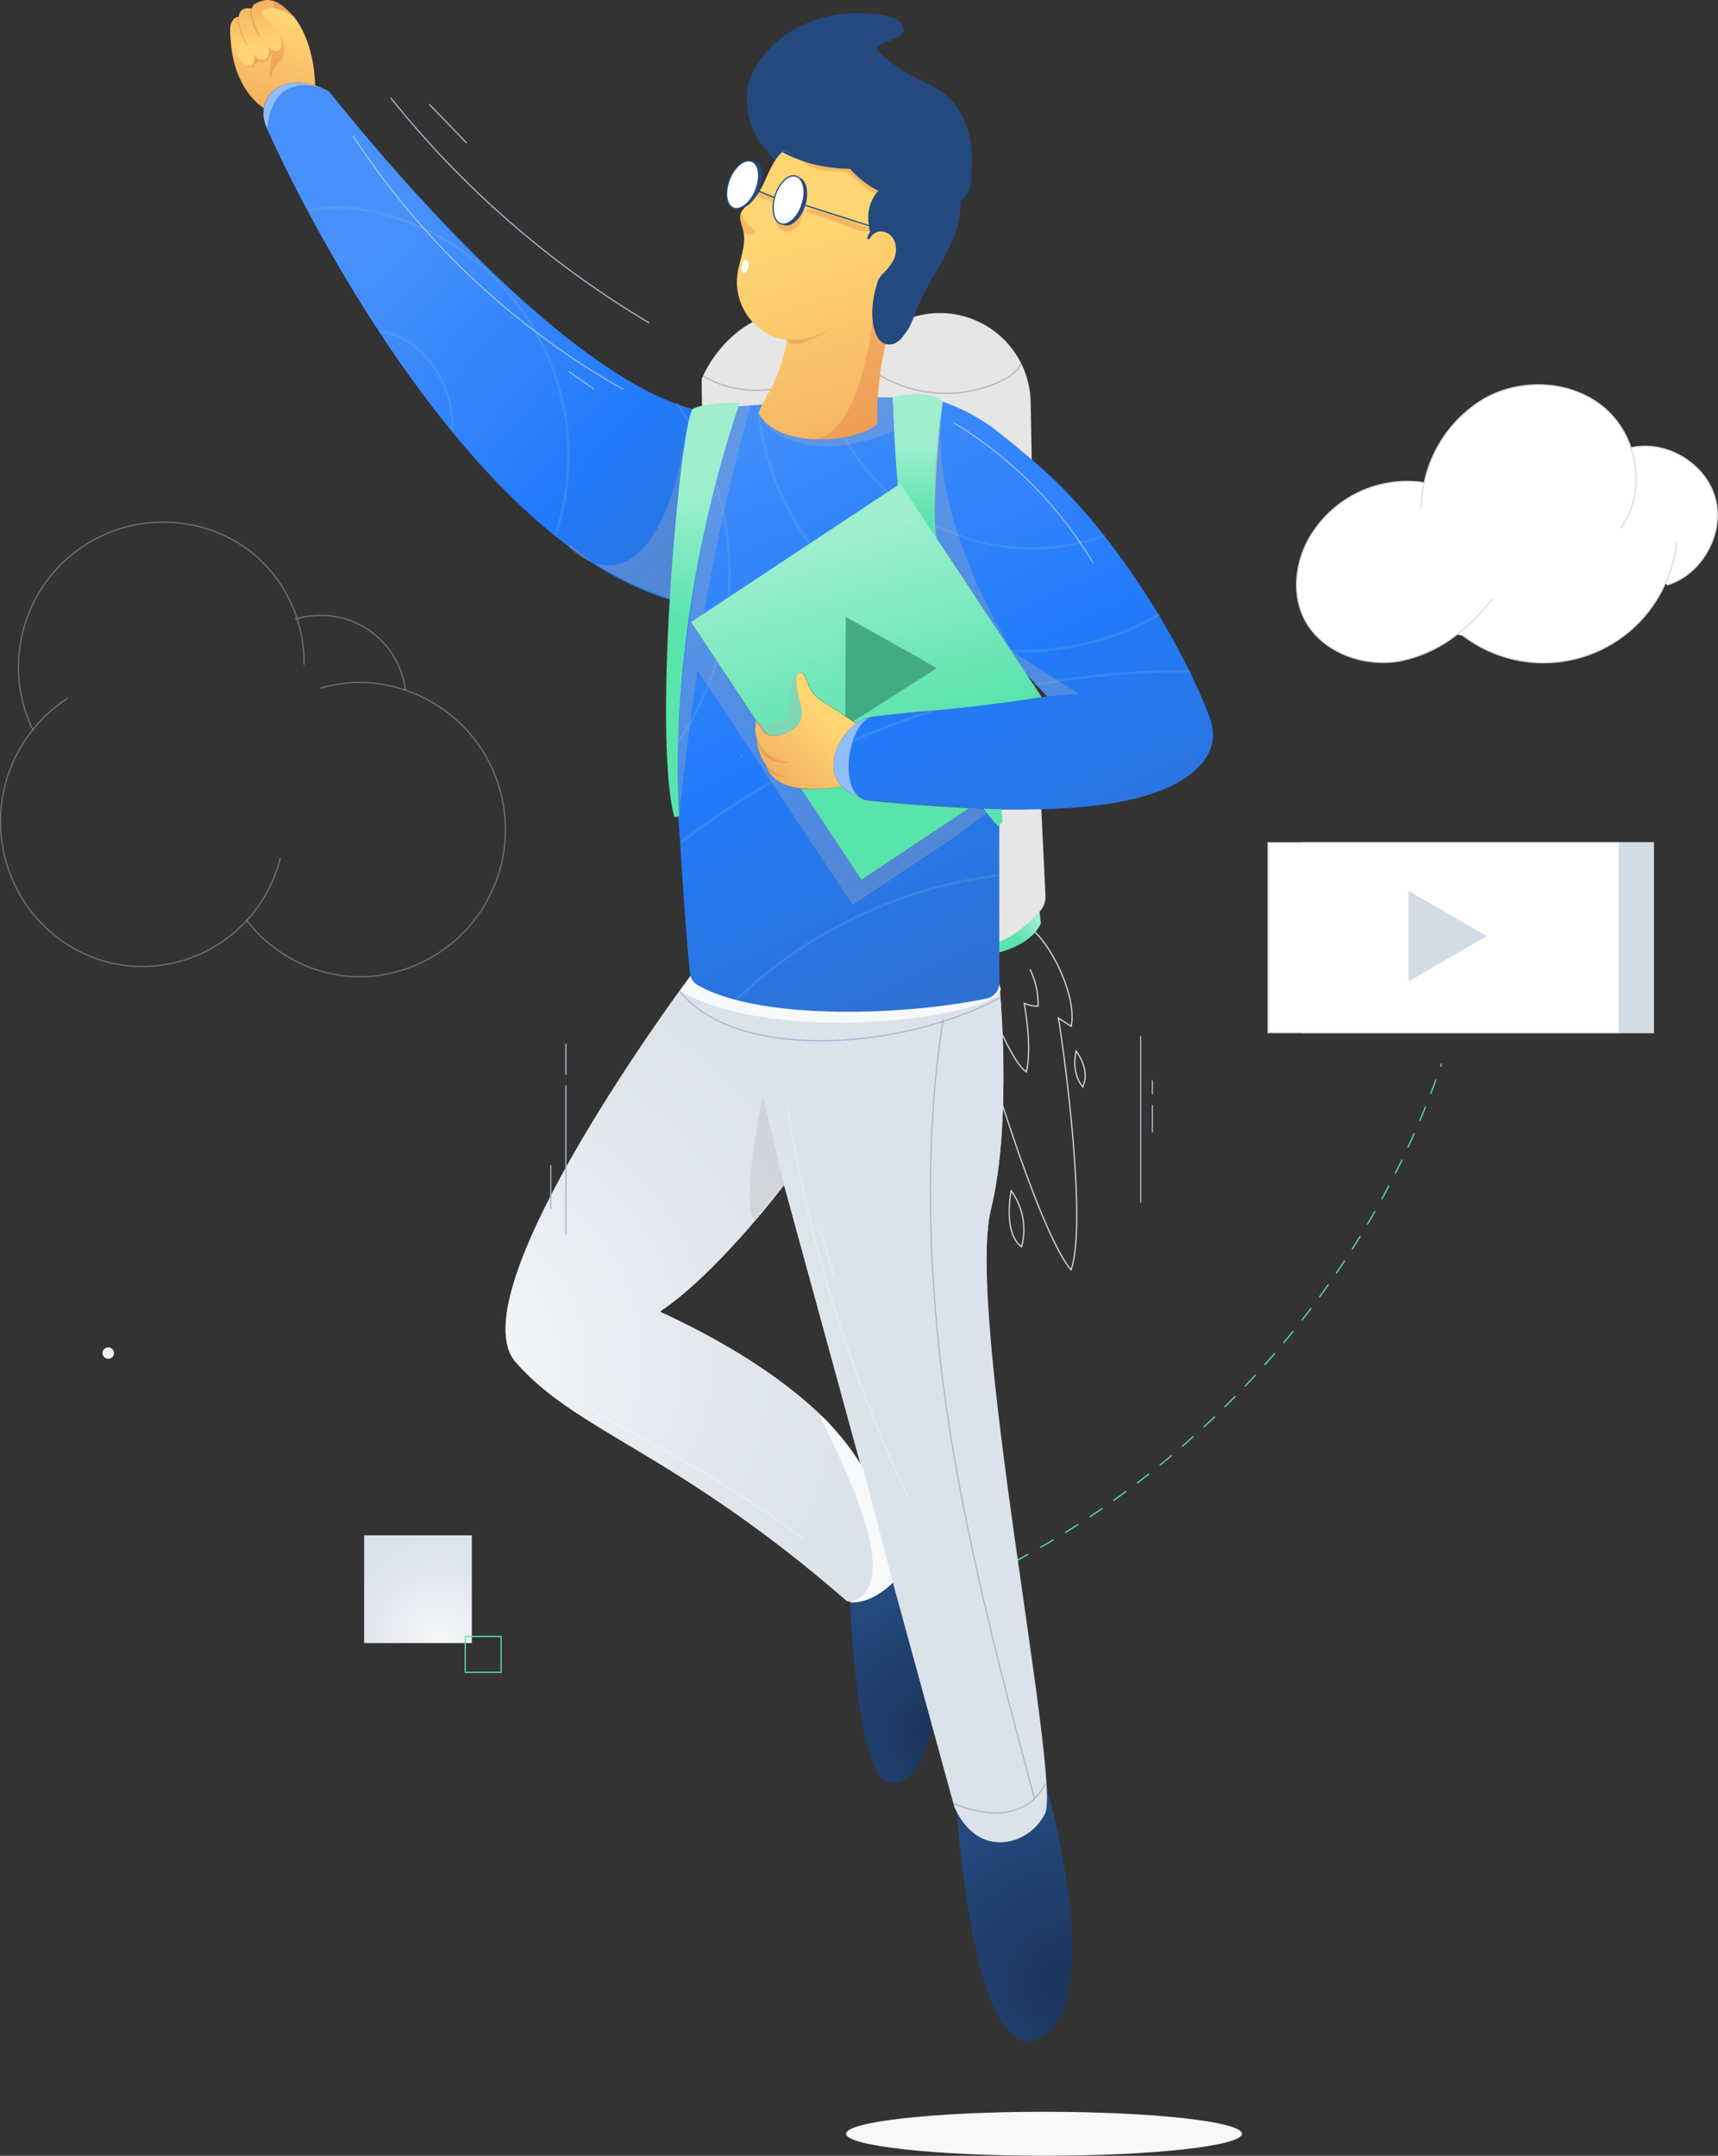 <svg xmlns="http://www.w3.org/2000/svg" xmlns:xlink="http://www.w3.org/1999/xlink" viewBox="0 0 354.87 445.25"><rect x="0" y="0" width="354.87" height="445.25" fill="#333333" stroke="none"/><defs><style>.cls-1,.cls-11,.cls-3,.cls-30,.cls-4,.cls-43,.cls-45,.cls-49,.cls-53,.cls-54,.cls-55{fill:none;}.cls-2{isolation:isolate;}.cls-3,.cls-53{stroke:#59e3ad;}.cls-3,.cls-30,.cls-4,.cls-43,.cls-49,.cls-50,.cls-54,.cls-55{stroke-linecap:round;}.cls-3,.cls-30,.cls-49,.cls-50,.cls-54,.cls-55{stroke-linejoin:round;}.cls-11,.cls-3,.cls-4,.cls-43,.cls-45,.cls-49,.cls-50,.cls-53,.cls-54,.cls-55,.cls-7,.cls-8{stroke-width:0.25px;}.cls-3{stroke-dasharray:3 3 3 3;}.cls-4,.cls-54,.cls-7,.cls-8{stroke:#d3dbe5;}.cls-11,.cls-4,.cls-43,.cls-45,.cls-53,.cls-7,.cls-8{stroke-miterlimit:10;}.cls-5{fill:#edf1f5;}.cls-15,.cls-6{fill:#f6f8fa;}.cls-7,.cls-9{fill:#d3dbe5;}.cls-48,.cls-50,.cls-8{fill:#fff;}.cls-10{fill:url(#Sfumatura_senza_nome_4);}.cls-11,.cls-45{stroke:#b3b3b3;}.cls-12{fill:url(#Sfumatura_senza_nome_182);}.cls-13{fill:url(#Sfumatura_senza_nome_60);}.cls-14{fill:url(#Sfumatura_senza_nome_60-2);}.cls-15,.cls-18{mix-blend-mode:multiply;}.cls-16{fill:url(#Sfumatura_senza_nome_11);}.cls-17{fill:url(#Sfumatura_senza_nome_11-2);}.cls-18{fill:#b3b3b3;opacity:0.3;}.cls-19{fill:#e6e6e6;}.cls-20{clip-path:url(#clip-path);}.cls-21{clip-path:url(#clip-path-2);}.cls-22{fill:url(#Sfumatura_senza_nome_63);}.cls-23{fill:url(#Sfumatura_senza_nome_4-2);}.cls-24{fill:url(#Sfumatura_senza_nome_63-2);}.cls-25{fill:url(#Sfumatura_senza_nome_63-3);}.cls-26{opacity:0.18;}.cls-27{clip-path:url(#clip-path-3);}.cls-28{fill:url(#Sfumatura_senza_nome_63-4);}.cls-29{fill:url(#Sfumatura_senza_nome_63-5);}.cls-30{stroke:#99c3e4;stroke-width:0.5px;}.cls-31{fill:#bbeac7;}.cls-32{fill:url(#Sfumatura_senza_nome_4-3);}.cls-33{fill:#91bdfd;}.cls-34{fill:url(#Sfumatura_senza_nome_182-2);}.cls-35{fill:#db5437;opacity:0.24;}.cls-36{fill:url(#Sfumatura_senza_nome_182-3);}.cls-37{fill:url(#Sfumatura_senza_nome_182-4);}.cls-38{fill:url(#Sfumatura_senza_nome_182-5);}.cls-39{fill:#43aa82;}.cls-40{fill:url(#Sfumatura_senza_nome_4-4);}.cls-41{fill:#24497e;}.cls-42,.cls-45,.cls-55{opacity:0.5;}.cls-43{stroke:#a7b6cb;}.cls-44{opacity:0.2;fill:url(#Sfumatura_senza_nome_15);}.cls-46{fill:url(#Sfumatura_senza_nome_182-6);}.cls-47{fill:url(#Sfumatura_senza_nome_182-7);}.cls-49,.cls-50{stroke:#24497e;}.cls-51{fill:url(#Sfumatura_senza_nome_60-3);}.cls-52{fill:url(#Sfumatura_senza_nome_11-3);}.cls-55{stroke:#f6f8fa;}</style><linearGradient id="Sfumatura_senza_nome_4" x1="219.06" y1="192.35" x2="211.96" y2="197.8" gradientUnits="userSpaceOnUse"><stop offset="0" stop-color="#9fefcf"/><stop offset="0.7" stop-color="#59e3ad"/></linearGradient><linearGradient id="Sfumatura_senza_nome_182" x1="7224" y1="2.02" x2="7230.88" y2="26.5" gradientTransform="matrix(-1, 0, 0, 1, 7289.24, 0)" gradientUnits="userSpaceOnUse"><stop offset="0.17" stop-color="#ffd672"/><stop offset="1" stop-color="#f3ad5f"/></linearGradient><radialGradient id="Sfumatura_senza_nome_60" cx="7090.68" cy="361.05" r="29.02" gradientTransform="matrix(-1, 0, 0, 1, 7289.24, 0)" gradientUnits="userSpaceOnUse"><stop offset="0.15" stop-color="#1b375f"/><stop offset="1" stop-color="#24497e"/></radialGradient><radialGradient id="Sfumatura_senza_nome_60-2" cx="7063.59" cy="412.72" r="36.43" xlink:href="#Sfumatura_senza_nome_60"/><radialGradient id="Sfumatura_senza_nome_11" cx="97.94" cy="283.47" r="112.7" gradientUnits="userSpaceOnUse"><stop offset="0" stop-color="#f6f8fa"/><stop offset="0.07" stop-color="#f3f5f8"/><stop offset="0.5" stop-color="#e2e7ee"/><stop offset="0.82" stop-color="#dce2ea"/></radialGradient><radialGradient id="Sfumatura_senza_nome_11-2" cx="97.93" cy="283.43" r="112.74" xlink:href="#Sfumatura_senza_nome_11"/><clipPath id="clip-path" transform="translate(-5.25 -3.25)"><path class="cls-1" d="M182.66,78.18a14.34,14.34,0,0,1,1-1.73,18.76,18.76,0,0,1,34.49,10.22l.26,8.66v7.48L180.16,88l2.5-9.78"/></clipPath><clipPath id="clip-path-2" transform="translate(-5.25 -3.25)"><path class="cls-1" d="M150.2,81.52c.22,0,0,13.72.86,14.16,6,3.09,26.5,2.06,31.47,1.95l.13-19.45a14.34,14.34,0,0,1,1-1.73,18.78,18.78,0,0,0-15.74-8.54l-.77,0C159.68,68.23,152.94,75,150.2,81.52Z"/></clipPath><linearGradient id="Sfumatura_senza_nome_63" x1="7150.87" y1="80" x2="7089.59" y2="211.24" gradientTransform="matrix(-1, 0, 0, 1, 7289.24, 0)" gradientUnits="userSpaceOnUse"><stop offset="0.02" stop-color="#4891fb"/><stop offset="0.58" stop-color="#227bfb"/><stop offset="1" stop-color="#2f71d1"/></linearGradient><linearGradient id="Sfumatura_senza_nome_4-2" x1="202.37" y1="95.11" x2="201.45" y2="118.27" xlink:href="#Sfumatura_senza_nome_4"/><linearGradient id="Sfumatura_senza_nome_63-2" x1="7114.14" y1="65.98" x2="7053.84" y2="195.13" xlink:href="#Sfumatura_senza_nome_63"/><linearGradient id="Sfumatura_senza_nome_63-3" x1="7208.24" y1="51.52" x2="7124.29" y2="127.2" xlink:href="#Sfumatura_senza_nome_63"/><clipPath id="clip-path-3" transform="translate(-5.25 -3.25)"><path class="cls-1" d="M251.13,163.33c-5.69,4.33-15.09,6.23-25.81,6.84-4.33.26-8.86.31-13.47.19v.12l0,28.46v7.36a3.27,3.27,0,0,1-2.58,3.19c-18.26,3.74-47.38,4.35-59.72-2.79a3.11,3.11,0,0,1-1.55-2.33c-.69-5.48-1.86-23.29-2.61-35.63-.45-7.17-.75-12.48-.75-12.48h0c-.59-4.51.47-28.86.47-28.86-37.44-10-70.63-67.27-84.43-97.52C61.88,17.66,71.63,21.26,73.28,22a.88.88,0,0,1,.23.1c28.86,36,59.82,64.3,78.9,66.28-.09.63-.23,1.73-.42,3.17l.61-3.15-.19,0c.07-.45.1-.69.1-.69,10.85-1,29.45-2.23,35.13-2.35l2.05,0,.23,0c-.4,2.58,18.38,4.46,21.88,7.24,3,2.37,6.28,5.12,9.71,8.18.61.54,1.22,1.1,1.83,1.69,12.25,11.75,25.67,32.24,32,49C257.05,155.88,255.73,159.86,251.13,163.33Z"/></clipPath><linearGradient id="Sfumatura_senza_nome_63-4" x1="153" y1="88.22" x2="151.58" y2="91.25" gradientTransform="matrix(1, 0, 0, 1, 0, 0)" xlink:href="#Sfumatura_senza_nome_63"/><linearGradient id="Sfumatura_senza_nome_63-5" x1="152.73" y1="89.45" x2="151.08" y2="90.93" gradientTransform="matrix(1, 0, 0, 1, 0, 0)" xlink:href="#Sfumatura_senza_nome_63"/><linearGradient id="Sfumatura_senza_nome_4-3" x1="177.15" y1="113.91" x2="193.72" y2="173.9" xlink:href="#Sfumatura_senza_nome_4"/><linearGradient id="Sfumatura_senza_nome_182-2" x1="7233.32" y1="16.17" x2="7235.76" y2="3.35" xlink:href="#Sfumatura_senza_nome_182"/><linearGradient id="Sfumatura_senza_nome_182-3" x1="7230.57" y1="15.65" x2="7233.01" y2="2.83" xlink:href="#Sfumatura_senza_nome_182"/><linearGradient id="Sfumatura_senza_nome_182-4" x1="7225.81" y1="14.75" x2="7228.25" y2="1.92" xlink:href="#Sfumatura_senza_nome_182"/><linearGradient id="Sfumatura_senza_nome_182-5" x1="7110.59" y1="149.72" x2="7125.27" y2="165.32" xlink:href="#Sfumatura_senza_nome_182"/><linearGradient id="Sfumatura_senza_nome_4-4" x1="150.9" y1="104.94" x2="148.93" y2="142.63" xlink:href="#Sfumatura_senza_nome_4"/><radialGradient id="Sfumatura_senza_nome_15" cx="7244.87" cy="163.26" r="0" gradientTransform="matrix(-1, 0, 0, 1, 7289.24, 0)" gradientUnits="userSpaceOnUse"><stop offset="0" stop-color="#f6f8fa"/><stop offset="0.06" stop-color="#f3f5f8"/><stop offset="0.42" stop-color="#e2e7ee"/><stop offset="0.69" stop-color="#dce2ea"/></radialGradient><linearGradient id="Sfumatura_senza_nome_182-6" x1="-3015.96" y1="7585.75" x2="-2951.08" y2="7585.31" gradientTransform="translate(8296.83 786.25) rotate(73.56)" xlink:href="#Sfumatura_senza_nome_182"/><linearGradient id="Sfumatura_senza_nome_182-7" x1="170.03" y1="42.21" x2="255.43" y2="41.63" gradientTransform="matrix(1, 0, 0, 1, 0, 0)" xlink:href="#Sfumatura_senza_nome_182"/><radialGradient id="Sfumatura_senza_nome_60-3" cx="-3014.04" cy="7546.31" r="0" gradientTransform="translate(8296.83 786.25) rotate(73.56)" xlink:href="#Sfumatura_senza_nome_60"/><radialGradient id="Sfumatura_senza_nome_11-3" cx="90.86" cy="338.7" r="28.71" xlink:href="#Sfumatura_senza_nome_11"/></defs><title>speed</title><g class="cls-2"><g id="Layer_1" data-name="Layer 1"><path class="cls-3" d="M198.65,333.32C247,313.72,286.13,272.41,303,223" transform="translate(-5.25 -3.25)"/><path class="cls-4" d="M218.05,203.55a16.14,16.14,0,0,1,1.62,7.52,7.56,7.56,0,0,1-2.84-.59c.43,2.86,1.49,9.31.43,14.15-2.66-1.67-6.5-11.07-7.71-14" transform="translate(-5.25 -3.25)"/><path class="cls-4" d="M203.62,209.64a16.65,16.65,0,0,0,3.88,11.07l1-1.65c2.54,8.69,12.08,39.62,18,46.45,3.19-9.35-1.05-42.28-2.62-52l2.63,1.71c1.19-5.64-3.43-15.67-7.63-19.63" transform="translate(-5.25 -3.25)"/><path class="cls-5" d="M27.61,283.89a1.18,1.18,0,0,1,0-2.36,1.18,1.18,0,0,1,0,2.36Z" transform="translate(-5.25 -3.25)"/><ellipse class="cls-6" cx="215.65" cy="440.7" rx="40.88" ry="4.54"/><rect class="cls-7" x="274.25" y="177.31" width="72.53" height="39.22" transform="translate(615.77 390.59) rotate(-180)"/><rect class="cls-8" x="267.2" y="177.31" width="72.53" height="39.22" transform="translate(601.67 390.59) rotate(-180)"/><polygon class="cls-9" points="307.12 193.34 290.93 202.7 290.93 183.99 307.12 193.34"/><path class="cls-10" d="M209.85,200.38c9-1.79,10.41-6.5,10.41-6.5l-.38-3.15-3.2-.13L208.2,197Z" transform="translate(-5.25 -3.25)"/><line class="cls-11" x1="201.14" y1="215.96" x2="201.95" y2="219.1"/><path class="cls-12" d="M52.87,10.43s-.31,10.09,6.86,15.17h0a6,6,0,0,1,1.6-3.19c2.59-2.69,6.42-2.25,9-1.49-.18-9.08-4.17-15-6-15.38-.08,0-.81-.35-.9-.38-1.82-.43-4.17-.91-4.17.67,0,.62-2.93-.82-4.32.89C53.41,8.71,52.82,6.78,52.87,10.43Z" transform="translate(-5.25 -3.25)"/><path class="cls-13" d="M189.38,326.83l-4.65-1-3.93,7.24s1.24,38.46,8.48,38.46,11.79-14.27,9.51-42.8l-9.41-1.94" transform="translate(-5.25 -3.25)"/><path class="cls-14" d="M221.43,372.33s12.72,44.11-1.34,51.76-17.37-48.8-17.37-48.8Z" transform="translate(-5.25 -3.25)"/><path class="cls-15" d="M153.79,280.54c-2.47-1.13-12.48-6.36-12.48-6.36l-1.9,1.07,15.29,5.87" transform="translate(-5.25 -3.25)"/><path class="cls-16" d="M189.56,330.15S185,335,180.2,333.92c-35.58-30.93-55.73-34.8-68.42-49.34S148,204.63,148,204.63s33-2.36,63.66,1.66c0,0,2.82,28.2-1.73,46.77-5.25,21.39,14.23,118.35,11.16,124.77s-13.67,9.77-18.7-1.4l-12.68-46.31ZM183,305.68,167.21,248c-1.72,2.23-14.42,18.58-25.45,26l-.1.23C150.77,278.34,173.79,290,183,305.68Z" transform="translate(-5.25 -3.25)"/><path class="cls-17" d="M189.56,330.15S185,335,180.2,333.92c-35.58-30.93-55.73-34.8-68.42-49.34S148,204.63,148,204.63s33-2.36,63.66,1.66c0,0,2.82,28.2-1.73,46.77-5.25,21.39,14.7,118.46,11.16,124.77s-13.67,9.77-18.7-1.4l-12.68-46.31ZM183,305.68,167.21,248c-1.72,2.23-14.42,18.58-25.45,26l-.1.23C150.77,278.34,173.79,290,183,305.68Z" transform="translate(-5.25 -3.25)"/><path class="cls-18" d="M167.21,248l-4.38-18.38s-4.8,23.2-1.72,25.66A88.7,88.7,0,0,1,167.21,248Z" transform="translate(-5.25 -3.25)"/><path class="cls-15" d="M189.69,330.12l-6.1-23.6s-6.37-9.28-8.89-11c-1.72-1.31,20.17,35.2,6,38.65C185.35,334.67,189.69,330.12,189.69,330.12Z" transform="translate(-5.25 -3.25)"/><path class="cls-19" d="M182.66,78.18a14.34,14.34,0,0,1,1-1.73,18.76,18.76,0,0,1,34.49,10.22l.26,13.89-3-2.76-22.3-11-7.73.06-2.67-8.66" transform="translate(-5.25 -3.25)"/><path class="cls-19" d="M150.2,81.52c0,.06-.11,12,1,12.55,6.5,3,26.72,1.83,31.58,1.72l-.1-17.61a14.34,14.34,0,0,1,1-1.73,18.78,18.78,0,0,0-15.74-8.54l-.77,0C159.68,68.23,152.94,75,150.2,81.52Z" transform="translate(-5.25 -3.25)"/><path class="cls-19" d="M206.88,170.35V199h.47c5.86-.68,10.56-5.14,12.69-7.52a4.53,4.53,0,0,0,1.16-3.24l-.86-17.93v-.08C216,170.44,211.48,170.47,206.88,170.35Z" transform="translate(-5.25 -3.25)"/><g class="cls-20"><path class="cls-11" d="M185.42,79.76a26.81,26.81,0,0,0,27,2,8.74,8.74,0,0,0,3-2.22,3.78,3.78,0,0,0,.75-3.53" transform="translate(-5.25 -3.25)"/></g><g class="cls-21"><path class="cls-11" d="M150.36,80.81c9.42,5.83,21.5,2.53,30.75-3.57" transform="translate(-5.25 -3.25)"/></g><path class="cls-15" d="M211.93,207.31c1.44,5.23-44,12.76-66.21.7l5.23-6.69S210.43,201.89,211.93,207.31Z" transform="translate(-5.25 -3.25)"/><path class="cls-22" d="M144.44,156.26h0s.31,5.32.75,12.47c.76,12.34,1.92,30.16,2.61,35.64a3.11,3.11,0,0,0,1.55,2.33c12.35,7.14,41.46,6.53,59.71,2.78a3.25,3.25,0,0,0,2.6-3.19V170.35c-2.09,0-4.19-.13-6.29-.23v.08l-22.09,14.68-12.49-18.8c-6.67-.77-7.15-4.73-7.15-4.73h0a10.17,10.17,0,0,1-2-5.51h0a7.54,7.54,0,0,1-.16-3.72l0,0L148,131.73l46.6-27.27c-.25-9.28-5.34-16.55-4.95-19.13l-.22,0-2.06,0c-5.68.12-24.27,1.33-35.14,2.33C152.26,87.64,143.73,150.92,144.44,156.26Z" transform="translate(-5.25 -3.25)"/><path class="cls-18" d="M223.13,160.43s-19.56,14.95-19.65,14.95v.07l-22.09,14.69-10.91-16.4a.08.08,0,0,1,0,0l-21.13-32c-2.56,17.33-3.83,30.21-3.83,30.21a190.87,190.87,0,0,1,1.3-34.06c.07-.47.11-.94.16-1.41,2.61-21,7.3-40.88,10.89-49.25,3.08-.46,2.34.1,2.34.1a430,430,0,0,0-10.31,47.2v.05l37.69-25,1.81-1.2,10,15Z" transform="translate(-5.25 -3.25)"/><path class="cls-23" d="M189.68,85.33c2.19,71.65,21.78,88.57,21.78,88.57l.9-.89C211.05,157.82,200,86.1,200,86,196.91,83.71,189.72,85,189.68,85.33Z" transform="translate(-5.25 -3.25)"/><path class="cls-24" d="M221.5,147.07l-1.1.2c-11.35,2-31.46,3.42-35.09,4.07l-.25.06c-4.06,1.19-6.42,12.72-2.56,16.18a3.82,3.82,0,0,0,2.42,1c6.41.6,13.4,1.2,20.41,1.55,2.1.1,4.2.19,6.29.23,4.6.12,9.14.09,13.47-.17,10.71-.61,20.1-2.53,25.8-6.85,4.59-3.48,5.91-7.45,4.22-11.92-6.33-16.72-19.75-37.23-32-49-.61-.59-1.22-1.15-1.83-1.69-3.42-3.06-6.71-5.81-9.7-8.16A38.81,38.81,0,0,0,200,86.23l0,0c-.69,3.46-2.65,26.09-1,28.77a19.64,19.64,0,0,0,2.18,3.19l16.06,24.25Z" transform="translate(-5.25 -3.25)"/><path class="cls-25" d="M73,22c-1.65-.7-11.41-4.29-12.56,7.94,13.8,30.25,47,87.47,84.43,97.5l7.44-39c-19.06-1.81-50.11-30.2-79.08-66.29A1.59,1.59,0,0,0,73,22Z" transform="translate(-5.25 -3.25)"/><g class="cls-26"><g class="cls-27"><path class="cls-28" d="M152.6,88.36,152,91.51c.19-1.44.33-2.54.42-3.17Z" transform="translate(-5.25 -3.25)"/><path class="cls-29" d="M152.6,88.36,152,91.51c.19-1.44.33-2.54.42-3.17Z" transform="translate(-5.25 -3.25)"/><path class="cls-30" d="M174.27,73.78a44.16,44.16,0,0,0,67.81,35.83" transform="translate(-5.25 -3.25)"/><path class="cls-30" d="M161.88,76.93c-2.39,21.57,9.36,44,28.44,54.39s44.32,8,61.1-5.81" transform="translate(-5.25 -3.25)"/><path class="cls-30" d="M135,186.42c34.39-31.72,82.46-48.08,129.05-43.9" transform="translate(-5.25 -3.25)"/><path class="cls-30" d="M142.51,160.43a62.42,62.42,0,0,0-19.34-93.61" transform="translate(-5.25 -3.25)"/><path class="cls-30" d="M117.68,119.55A51.77,51.77,0,0,0,83.55,47.2c-7.49-1.89-16.24-1.78-22,3.38" transform="translate(-5.25 -3.25)"/><path class="cls-30" d="M79.49,72.41c4-1.81,8.83,0,12.14,2.92a21.74,21.74,0,0,1,5.28,24.76" transform="translate(-5.25 -3.25)"/><path class="cls-30" d="M149.06,218.88c19.47-24.82,52.21-38.54,83.56-35" transform="translate(-5.25 -3.25)"/></g></g><path class="cls-18" d="M200.25,86.27s-6.1,20.16,17,56.15L198.47,114.8S197.09,97,200.25,86.27Z" transform="translate(-5.25 -3.25)"/><path class="cls-31" d="M180,130.69l-.06,20.51,1.55,1.07,17.32-11Z" transform="translate(-5.25 -3.25)"/><path class="cls-18" d="M146.93,136.46c-.05.47-.09.94-.16,1.41l-.59-.89Z" transform="translate(-5.25 -3.25)"/><path class="cls-32" d="M179.1,165.63h0a8,8,0,0,0,3.37,2,3.82,3.82,0,0,0,2.42,1c6.41.6,13.4,1.2,20.41,1.55v.08l-22.09,14.68-12.49-18.8A30.17,30.17,0,0,0,179.1,165.63Zm10.31-61.3L148,131.73l13.48,20.36,0,0,1.8,2.51c2.12,1.59,6.26-.28,7.32-2.51.79-1.7-.24-4.12-.54-5.87-.11-.73-.81-3.68.3-4,1.75-.51,1.11,3.53,4.57,5.69,1.79,1.13,3.62,2.35,5,3.27l.06-20.51,18.81,10.56-17.32,11,.56.39.05.08a7.24,7.24,0,0,1,3-1.34l.25-.06c3.63-.65,23.74-2.06,35.09-4.07v0l-3.19-4.82-16.06-24.25-10-15Z" transform="translate(-5.25 -3.25)"/><path class="cls-33" d="M70.37,20.92c-2.6-.76-6.43-1.2-9,1.49a6,6,0,0,0-1.6,3.19,6.53,6.53,0,0,0,.69,4.22l0,.07C61.63,17.66,71.39,21.25,73,22A16.42,16.42,0,0,0,70.37,20.92Z" transform="translate(-5.25 -3.25)"/><path class="cls-34" d="M54.68,6.68C50.58,7.13,54,17,56.8,16.94a1.72,1.72,0,0,0,.78-2.4v0C56.84,13.48,56.57,7.38,54.68,6.68Z" transform="translate(-5.25 -3.25)"/><path class="cls-35" d="M54.58,6.68c-1,1.09,2.17,7.83,1.73,5.52C56.06,10.86,54.64,6.84,54.58,6.68Z" transform="translate(-5.25 -3.25)"/><path class="cls-36" d="M57.93,5.17s-5.57-2-2.39,5.67v0c2.29,5,3.47,4.78,4.07,4.69,1.58-.28,1.46-2,.62-3.92C60,11.28,57.93,5.17,57.93,5.17Z" transform="translate(-5.25 -3.25)"/><path class="cls-35" d="M57.12,4.94c-1,1.1,2.16,7.84,1.73,5.52C58.6,9.12,57.18,5.1,57.12,4.94Z" transform="translate(-5.25 -3.25)"/><path class="cls-37" d="M62,13.72c1.47.23,1.62-1,1.13-3.21-.06-1.85-3.9-3.18-3.68-4.73s4.93-1,7.19,1.77c-3.76-4.63-6-5-8.66-3.54S60.35,13.48,62,13.72Z" transform="translate(-5.25 -3.25)"/><path class="cls-38" d="M170.75,166.08a30.17,30.17,0,0,0,8.35-.45h0c-3.58-3.65-.94-10.06,2.93-12.88l-.05-.08-.56-.39-1.55-1.07c-1.35-.92-3.18-2.14-5-3.27-3.46-2.16-2.82-6.2-4.57-5.69-1.11.32-.41,3.27-.3,4,.3,1.75,1.33,4.17.54,5.87-1.06,2.23-5.2,4.1-7.32,2.51l-1.8-2.51a7.54,7.54,0,0,0,.16,3.72h0a10.17,10.17,0,0,0,2,5.51h0S164.08,165.31,170.75,166.08Z" transform="translate(-5.25 -3.25)"/><path class="cls-33" d="M182.06,152.74c-3.87,2.82-6.51,9.23-2.93,12.88a8,8,0,0,0,3.37,2c-3.86-3.46-1.5-15,2.56-16.18A7.24,7.24,0,0,0,182.06,152.74Z" transform="translate(-5.25 -3.25)"/><polyline class="cls-39" points="174.64 147.96 174.64 147.95 174.7 127.44 193.51 138 176.19 149.02 176.16 149.04"/><path class="cls-11" d="M143.46,141.08a111.43,111.43,0,0,0,1,15.18c.05.38.1.76.16,1.15" transform="translate(-5.25 -3.25)"/><path class="cls-40" d="M144.53,172c-4.64-17.31,1.4-84.21,4-84.38,1.78-1,8.21-1.4,9.42-1.12l.11,0s-15,40.53-12.55,85.37Z" transform="translate(-5.25 -3.25)"/><path class="cls-11" d="M158.41,159.56c0-.07,0-.13,0-.2" transform="translate(-5.25 -3.25)"/><path class="cls-35" d="M168.44,160.72c-4.46-.67-6.18-2.89-6.8-4.89a7.71,7.71,0,0,1-.24-1.07S161.25,161.43,168.44,160.72Z" transform="translate(-5.25 -3.25)"/><path class="cls-18" d="M163.28,154.62c2.12,1.59,6.26-.28,7.32-2.51.79-1.7-.24-4.12-.54-5.87-.11-.73-.81-3.68.3-4,0,0-2.64,1.51-1.77,5.22s-2.69,6.45-7.11,4.65l1.8,2.51" transform="translate(-5.25 -3.25)"/><path class="cls-35" d="M167.71,163.67a6.51,6.51,0,0,1-4.1-2.33S164.27,163.91,167.71,163.67Z" transform="translate(-5.25 -3.25)"/><path class="cls-41" d="M205.88,38.71A6.45,6.45,0,0,1,204.49,44a3.81,3.81,0,0,1-.85.66.42.42,0,0,0-.44-.33.45.45,0,0,0-.4.26,4.24,4.24,0,0,1-3.57,0c-2.78.68-7.81-.24-11-1.29a1.34,1.34,0,0,0,.73-1.16,1.67,1.67,0,0,0-.66-1.22,7.34,7.34,0,0,0-1.24-.73,12.83,12.83,0,0,1-4.54-4c-.21-.28-.4-.56-.59-.86a13.53,13.53,0,0,1-8.81-.43c-.8-.3-1.57-.7-2.4-.94s-3-.56-2,.78a7.08,7.08,0,0,0,.5.59c-.42-.17-.85-.38-1.25-.57s-.51-.26-.77-.4l-.05.07c-.09.1-.21.17-.3.28a7.48,7.48,0,0,0-1.51,1.79s-3.24-4-3.42-4.35a16.52,16.52,0,0,1-2.41-9c.19-6.42,6.18-12.43,11.76-14.82A26.13,26.13,0,0,1,181.64,6c2.79,0,9.25-.09,10.2,2.89.72,2.26-2.94,2.37-5.5,4.11a1.61,1.61,0,0,0,.67,1.22,34.58,34.58,0,0,0,8.25,5.54c2.82,1.44,5.46,2.55,7.36,5.22a19.23,19.23,0,0,1,3.3,13.45C205.92,38.47,205.88,38.62,205.88,38.71Z" transform="translate(-5.25 -3.25)"/><path class="cls-41" d="M182.56,36.12a2,2,0,0,1-1.34,1.09c-.63.14-1.31.25-2,.35h0a16.75,16.75,0,0,1-3.1.14,19.11,19.11,0,0,1-4.47-.61,14.94,14.94,0,0,1-4.84-2.21l-1.24,1.69a1.08,1.08,0,0,1-.17-.14,7.48,7.48,0,0,1,1.51-1.79c.09-.11.21-.18.3-.28l.05-.07c.26.14.51.28.77.4s.83.4,1.25.57a7.08,7.08,0,0,1-.5-.59c-1-1.34,1.25-1,2-.78s1.6.64,2.4.94a13.53,13.53,0,0,0,8.81.43C182.16,35.56,182.35,35.84,182.56,36.12Z" transform="translate(-5.25 -3.25)"/><path class="cls-41" d="M188.54,17a.22.22,0,0,0,0-.44.22.22,0,0,0,0,.44Z" transform="translate(-5.25 -3.25)"/><path class="cls-18" d="M147,92.54a237.51,237.51,0,0,0-3.2,34.43s-12-3.7-19.55-10.18S139.11,139.85,147,92.54Z" transform="translate(-5.25 -3.25)"/><polygon class="cls-18" points="216.25 143.82 222.84 143.28 208.7 134.29 211.96 139.17 216.25 143.82"/><g class="cls-42"><path class="cls-11" d="M12.15,154.24c0-.1-.09-.18-.13-.27a29.92,29.92,0,0,1,43.35-38,28.89,28.89,0,0,1,11.26,15.12,29.44,29.44,0,0,1,1.42,9.47" transform="translate(-5.25 -3.25)"/><path class="cls-11" d="M19.23,147.49A29.69,29.69,0,0,0,12,154a30.12,30.12,0,0,0-6.64,18.94c0,16.52,13.15,29.93,29.36,29.93a29.45,29.45,0,0,0,28.43-22.43" transform="translate(-5.25 -3.25)"/><path class="cls-11" d="M89,145.83a17.56,17.56,0,0,0-17.45-15.48,17.32,17.32,0,0,0-5,.71l-.35.1" transform="translate(-5.25 -3.25)"/></g><line class="cls-43" x1="116.89" y1="224.28" x2="116.89" y2="254.98"/><line class="cls-43" x1="116.89" y1="215.66" x2="116.89" y2="221.91"/><line class="cls-43" x1="113.77" y1="240.74" x2="113.77" y2="249.58"/><line class="cls-43" x1="235.61" y1="214.06" x2="235.61" y2="248.32"/><line class="cls-43" x1="238.03" y1="228.3" x2="238.03" y2="233.79"/><line class="cls-43" x1="238.03" y1="223.22" x2="238.03" y2="225.93"/><path class="cls-44" d="M44.36,163.26" transform="translate(-5.25 -3.25)"/><path class="cls-45" d="M56.14,193.24A29.78,29.78,0,0,0,79.79,205a30.41,30.41,0,0,0,0-60.81,29.59,29.59,0,0,0-8.36,1.2" transform="translate(-5.25 -3.25)"/><path class="cls-46" d="M186.49,90.71c-3.85,4-20.43,5.49-24.52-2.1.23-1.29,2.32-4.6,3-6a36.39,36.39,0,0,0,2.86-9.18v0h-.23a10.89,10.89,0,0,1-3.29-1,12.19,12.19,0,0,1-6.79-12.07c.34-3.21,2-6.38,1.25-9.5-.26-1.14-.84-2.26-.55-3.37s1.49-1.93,2.39-2.77a7,7,0,0,0,1-1.16l.44-.63a1.52,1.52,0,0,0,.19-.28l3.16,1c-.84,2.69-.31,5.27,1.23,5.76s3.45-1.29,4.34-4L185.3,50l3.36-.5c-.39,0,3.12,3.31,2.78,3.51l.38,4.59c.54,1.58,0,.87-.95,2.24l-2.81.44a4.52,4.52,0,0,0-.95,1.59c-.91,3.06-1.48,6.36-.56,9.47.33,1,.83,2.15,1.8,2.48A63,63,0,0,0,186.49,90.71Z" transform="translate(-5.25 -3.25)"/><path class="cls-47" d="M187.47,42.47l-.07.14a3,3,0,0,0-.21.26s0,0,0,0a3.69,3.69,0,0,0-.47.59A9,9,0,0,0,185.29,50v0l-.5-.17-13.16-4.2-.42-.14-.28-.1a.1.1,0,0,1,0,0c.78-2.42.42-4.77-.77-5.57a1.48,1.48,0,0,0-.45-.23c-1.53-.49-3.48,1.32-4.35,4a.12.12,0,0,0,0,.05l-3.18-1a0,0,0,0,1,0,0c1.2-2,1.9-4.3,3.17-6.2a7.48,7.48,0,0,1,1.51-1.79c.09-.11.21-.18.3-.28l.05-.07c.26.14.51.28.77.4s.83.4,1.25.57a0,0,0,0,1,0,0,29.85,29.85,0,0,0,9.92,2.28h0c.61,0,1.25,0,1.86,0v0A19.35,19.35,0,0,0,187.47,42.47Z" transform="translate(-5.25 -3.25)"/><path class="cls-35" d="M168.18,51.06c2.38-.22,3.57-4.56,3-5.53-.58.76-.74,1.68-1.5,2.3s-1.33,1.63-2.32,1.68c-.84,0-2.2-1.43-1.74-.16A2.3,2.3,0,0,0,168.18,51.06Z" transform="translate(-5.25 -3.25)"/><path class="cls-41" d="M166,43.93s0,0,0,0c.87-2.73,2.82-4.53,4.35-4s2.09,3.1,1.22,5.82a.08.08,0,0,0,0,0c-.88,2.69-2.82,4.48-4.35,4S165.19,46.63,166,43.93Z" transform="translate(-5.25 -3.25)"/><path class="cls-48" d="M170.93,45.44c-.88,2.69-2.82,4.48-4.35,4s-2.07-3.07-1.22-5.77l0,0c.87-2.73,2.82-4.53,4.35-4s2.09,3.1,1.21,5.81A.43.43,0,0,1,170.93,45.44Z" transform="translate(-5.25 -3.25)"/><path class="cls-35" d="M189,42.09a1.34,1.34,0,0,1-.73,1.16.42.42,0,0,1-.14.09,1.77,1.77,0,0,1-.73.21,3.37,3.37,0,0,1-1.22-.23,5,5,0,0,1-1-.52,16.7,16.7,0,0,1-3-2.33A6.33,6.33,0,0,0,180,38.78a7.26,7.26,0,0,0-2.59-.16,11.1,11.1,0,0,1-5.76-1.53c-.14-.1-.28-.17-.42-.26s-.54-.38-.82-.61a7,7,0,0,1-1.11-.94,0,0,0,0,0,0,0,7.08,7.08,0,0,1-.5-.59c-1-1.34,1.25-1,2-.78s1.6.64,2.4.94a13.53,13.53,0,0,0,8.81.43c.19.3.38.58.59.86a12.83,12.83,0,0,0,4.54,4,7.34,7.34,0,0,1,1.24.73A1.67,1.67,0,0,1,189,42.09Z" transform="translate(-5.25 -3.25)"/><path class="cls-35" d="M160.47,50.22a2.23,2.23,0,0,1,.5.42.74.74,0,0,1,.17.63.63.63,0,0,1-.53.37,4.24,4.24,0,0,1-1.71-.23,9.44,9.44,0,0,1-.73-3.93c.42,0,.76,1.23,1,1.56A6.41,6.41,0,0,0,160.47,50.22Z" transform="translate(-5.25 -3.25)"/><path class="cls-35" d="M167.78,73.4a14.8,14.8,0,0,0,9.65-2.75C176.1,71.85,168.49,76.36,167.78,73.4Z" transform="translate(-5.25 -3.25)"/><path class="cls-35" d="M181.27,50.35c1.39.52,2.95,1,4.31.43a70,70,0,0,0-12.66-4.31c-.63-.15-1.63.25-.71.66s1.84.52,2.7.84Z" transform="translate(-5.25 -3.25)"/><path class="cls-49" d="M165.36,43.66l0,0c.87-2.73,2.82-4.53,4.35-4s2.09,3.1,1.21,5.81a.43.43,0,0,1,0,0c-.88,2.69-2.82,4.48-4.35,4S164.51,46.36,165.36,43.66Z" transform="translate(-5.25 -3.25)"/><path class="cls-35" d="M164.73,45c-.19-.1-.41-.2-.6-.28-.84-.37-1.85-.61-2.63-1l-.08,0,.48-.6a1.34,1.34,0,0,1,.35,0c.89.26,1.79.57,2.67.89A8.73,8.73,0,0,0,164.73,45Z" transform="translate(-5.25 -3.25)"/><path class="cls-41" d="M162.07,42.45l0,0c-1.06,2.63-3.11,4.27-4.59,3.69s-1.88-3.22-.83-5.89,3.12-4.32,4.63-3.73S163.12,39.78,162.07,42.45Z" transform="translate(-5.25 -3.25)"/><path class="cls-48" d="M161.33,42.52c-1.06,2.62-3.11,4.26-4.6,3.68s-1.87-3.22-.82-5.88S159,36,160.53,36.58s1.87,3.23.82,5.89A.08.08,0,0,0,161.33,42.52Z" transform="translate(-5.25 -3.25)"/><path class="cls-50" d="M161.35,42.47a.08.08,0,0,0,0,.05c-1.06,2.62-3.11,4.26-4.6,3.68s-1.87-3.22-.82-5.88S159,36,160.53,36.58,162.4,39.81,161.35,42.47Z" transform="translate(-5.25 -3.25)"/><polyline class="cls-49" points="156.07 39.27 156.84 39.56 159.94 40.79"/><polyline class="cls-49" points="165.67 42.19 180.04 46.78 181.9 47.38"/><path class="cls-51" d="M206,31.43" transform="translate(-5.25 -3.25)"/><path class="cls-41" d="M203.64,44.61a1.2,1.2,0,0,1-.4.26,4.67,4.67,0,0,1-4.06.19c-3.1.7-7.15.07-11.05-1.72l-.89-.42s0,0-.05,0a1.68,1.68,0,0,1-.3-.16,19.52,19.52,0,0,1-6.07-4.65,28.45,28.45,0,0,1-4.72-.38,26.19,26.19,0,0,1-5.71-1.48,25.67,25.67,0,0,1-2.59-1.08c-.26-.14-.54-.28-.8-.43l-.11-.07c.09-.11.21-.18.3-.28l.05-.07c.26.14.51.28.77.4s.83.4,1.25.57a7.08,7.08,0,0,1-.5-.59c-1-1.34,1.25-1,2-.78s1.6.64,2.4.94a13.53,13.53,0,0,0,8.81.43c.19.3.38.58.59.86a12.83,12.83,0,0,0,4.54,4,7.34,7.34,0,0,1,1.24.73,1.67,1.67,0,0,1,.66,1.22,1.34,1.34,0,0,1-.73,1.16c3.15,1,8.18,2,11,1.29a4.24,4.24,0,0,0,3.57,0,.45.45,0,0,1,.4-.26A.42.42,0,0,1,203.64,44.61Z" transform="translate(-5.25 -3.25)"/><path class="cls-35" d="M185.47,69.77s-2.64,24.78-13,24.16c0,0,9.59.8,14-3.22,0,0-.28-9.62,1.75-16.33l2-6.7Z" transform="translate(-5.25 -3.25)"/><path class="cls-41" d="M203.64,44.61a.42.42,0,0,0-.44-.33.45.45,0,0,0-.4.26,4.24,4.24,0,0,1-3.57,0c-2.78.68-7.81-.24-11-1.29-.4-.12-.75-.26-1.08-.38l-.3-.14-.17-.07a7,7,0,0,0-.54.66,8.38,8.38,0,0,0-1.39,6.53s0,0,0,0a.66.66,0,0,0,0,.24c0,.14,0,.26.07.4s.05.3.09.47a1.25,1.25,0,0,1,.07.23s0,0,0,0a3,3,0,0,0-.57,1.13.28.28,0,0,0,.14.33.32.32,0,0,0,.38-.14v0a2.63,2.63,0,0,1,2.89-1.41,3.34,3.34,0,0,1,2.33,2.33,5,5,0,0,1-.33,3.53,11.68,11.68,0,0,1-2.4,3,6.45,6.45,0,0,0-.63.92,3.77,3.77,0,0,0-.4,1.05c-.19.66-.38,1.32-.52,2a19,19,0,0,0-.45,4.14,11.53,11.53,0,0,0,.1,1.55,9,9,0,0,0,.66,2.61,3.92,3.92,0,0,0,1.45,1.86,1.18,1.18,0,0,0,.47.18s0,0,.05,0a2.58,2.58,0,0,0,1.95-.12,4.54,4.54,0,0,0,1.72-1.5A17.14,17.14,0,0,0,193,71a35.84,35.84,0,0,0,1.58-3.79,47.61,47.61,0,0,1,3.61-7.12A60.38,60.38,0,0,0,202,52.84a19.75,19.75,0,0,0,1.67-8.07A.18.18,0,0,0,203.64,44.61Z" transform="translate(-5.25 -3.25)"/><ellipse class="cls-48" cx="159.79" cy="58.33" rx="1.42" ry="0.71" transform="matrix(0.19, -0.98, 0.98, 0.19, 66.35, 200.54)"/><path class="cls-18" d="M163,90.11c-.22,1,8.65,9.92,26.84,2.16l-.14-6.94H186.6s-.07,4.47-.11,5.37C182.28,94.75,168.12,95.7,163,90.11Z" transform="translate(-5.25 -3.25)"/><path class="cls-43" d="M145.72,208c11.18,14.3,45.24,12.45,66,1.38" transform="translate(-5.25 -3.25)"/><path class="cls-43" d="M200.05,213.81c-4.33,27.26-2.89,57.89,1.45,85.15,4.09,25.6,10.68,50.72,17.42,75.76" transform="translate(-5.25 -3.25)"/><path class="cls-43" d="M202.27,375.77a25.35,25.35,0,0,0,7.49,1.87,12.64,12.64,0,0,0,8.47-2.23,13.37,13.37,0,0,0,3-3.78" transform="translate(-5.25 -3.25)"/><rect class="cls-52" x="75.21" y="317.1" width="22.25" height="22.25"/><rect class="cls-53" x="96.11" y="338" width="7.4" height="7.4"/><path class="cls-4" d="M214.12,249.19s-1.79,8.56,2.14,11.58A13.6,13.6,0,0,0,214.12,249.19Z" transform="translate(-5.25 -3.25)"/><path class="cls-4" d="M227.55,220.29s-1.19,4.36,1.32,7.4C228.87,227.69,230.72,224.92,227.55,220.29Z" transform="translate(-5.25 -3.25)"/><path class="cls-48" d="M349.2,123.81a27.5,27.5,0,0,1-41.69,10.76l-1.35-.28a27.55,27.55,0,0,1-11.86,5.48c-7.76,1.36-16.64-2.08-19.9-9.23-2.14-4.74-1.58-10.4.68-15.07A23.35,23.35,0,0,1,299,102.88l.48,0a26.55,26.55,0,0,1,12.37-17.3c7.83-4.44,18.48-3.8,25.18,2.2a18.63,18.63,0,0,1,5.13,7.91c7.29-1.66,15.46,3.22,17.42,10.44s-2.68,15.66-9.87,17.87Z" transform="translate(-5.25 -3.25)"/><path class="cls-54" d="M299,102.88a23.35,23.35,0,0,0-23.89,12.59c-2.26,4.67-2.82,10.33-.68,15.07,3.26,7.15,12.14,10.59,19.9,9.23a27.55,27.55,0,0,0,11.86-5.48,42.19,42.19,0,0,0,7.32-7.37" transform="translate(-5.25 -3.25)"/><path class="cls-54" d="M307.51,134.57a27.5,27.5,0,0,0,41.69-10.76,26.41,26.41,0,0,0,2.37-8.42" transform="translate(-5.25 -3.25)"/><path class="cls-54" d="M298.79,107.92a29.26,29.26,0,0,1,.66-5,26.55,26.55,0,0,1,12.37-17.3c7.83-4.44,18.48-3.8,25.18,2.2a18.63,18.63,0,0,1,5.13,7.91c1.87,5.51,1.36,11.83-2.07,16.51" transform="translate(-5.25 -3.25)"/><path class="cls-54" d="M342,95.74a.27.27,0,0,1,.12,0c7.29-1.66,15.46,3.22,17.42,10.44s-2.68,15.66-9.87,17.87" transform="translate(-5.25 -3.25)"/><path class="cls-43" d="M86,23.51A198.26,198.26,0,0,0,139.28,69.9" transform="translate(-5.25 -3.25)"/><path class="cls-43" d="M94,24.88l7.59,7.85" transform="translate(-5.25 -3.25)"/><path class="cls-55" d="M78.28,31.46a161.77,161.77,0,0,0,55.6,52.16" transform="translate(-5.25 -3.25)"/><path class="cls-55" d="M122.79,80l5.08,3.56" transform="translate(-5.25 -3.25)"/><path class="cls-55" d="M202.44,90.69A84.33,84.33,0,0,1,231,119.45" transform="translate(-5.25 -3.25)"/><path class="cls-55" d="M116.6,264c-3.5,4.26-4,10.48-2.16,15.68s5.72,9.46,10.14,12.76,9.4,5.73,14.28,8.31A255.94,255.94,0,0,1,171.07,321" transform="translate(-5.25 -3.25)"/><path class="cls-55" d="M167.9,232a296.29,296.29,0,0,0,24.79,80.13" transform="translate(-5.25 -3.25)"/><path class="cls-55" d="M174.77,257.46l2.74,9.54" transform="translate(-5.25 -3.25)"/><path class="cls-35" d="M63,10s1.74,3.4.55,5.22-1.94,2-2.29,4.18c-.91-.64.49-4.82.06-5-.65,1.9-1.87,1.86-2.86,1.42-.56,1.87-2.25,1.47-2.59.93,2.22.76,2-1.33,1.65-2.42,1.26,2.16,2.87.91,2.87.91s.78-.65.3-2.46c1,1.27,1.71,1.08,2.21.75C64,12.81,63,10,63,10Z" transform="translate(-5.25 -3.25)"/><path class="cls-35" d="M61.75,4.94s.27-1.31-.36-1.6a11.77,11.77,0,0,1,5,3.88A7.91,7.91,0,0,0,61.75,4.94Z" transform="translate(-5.25 -3.25)"/></g></g></svg>
